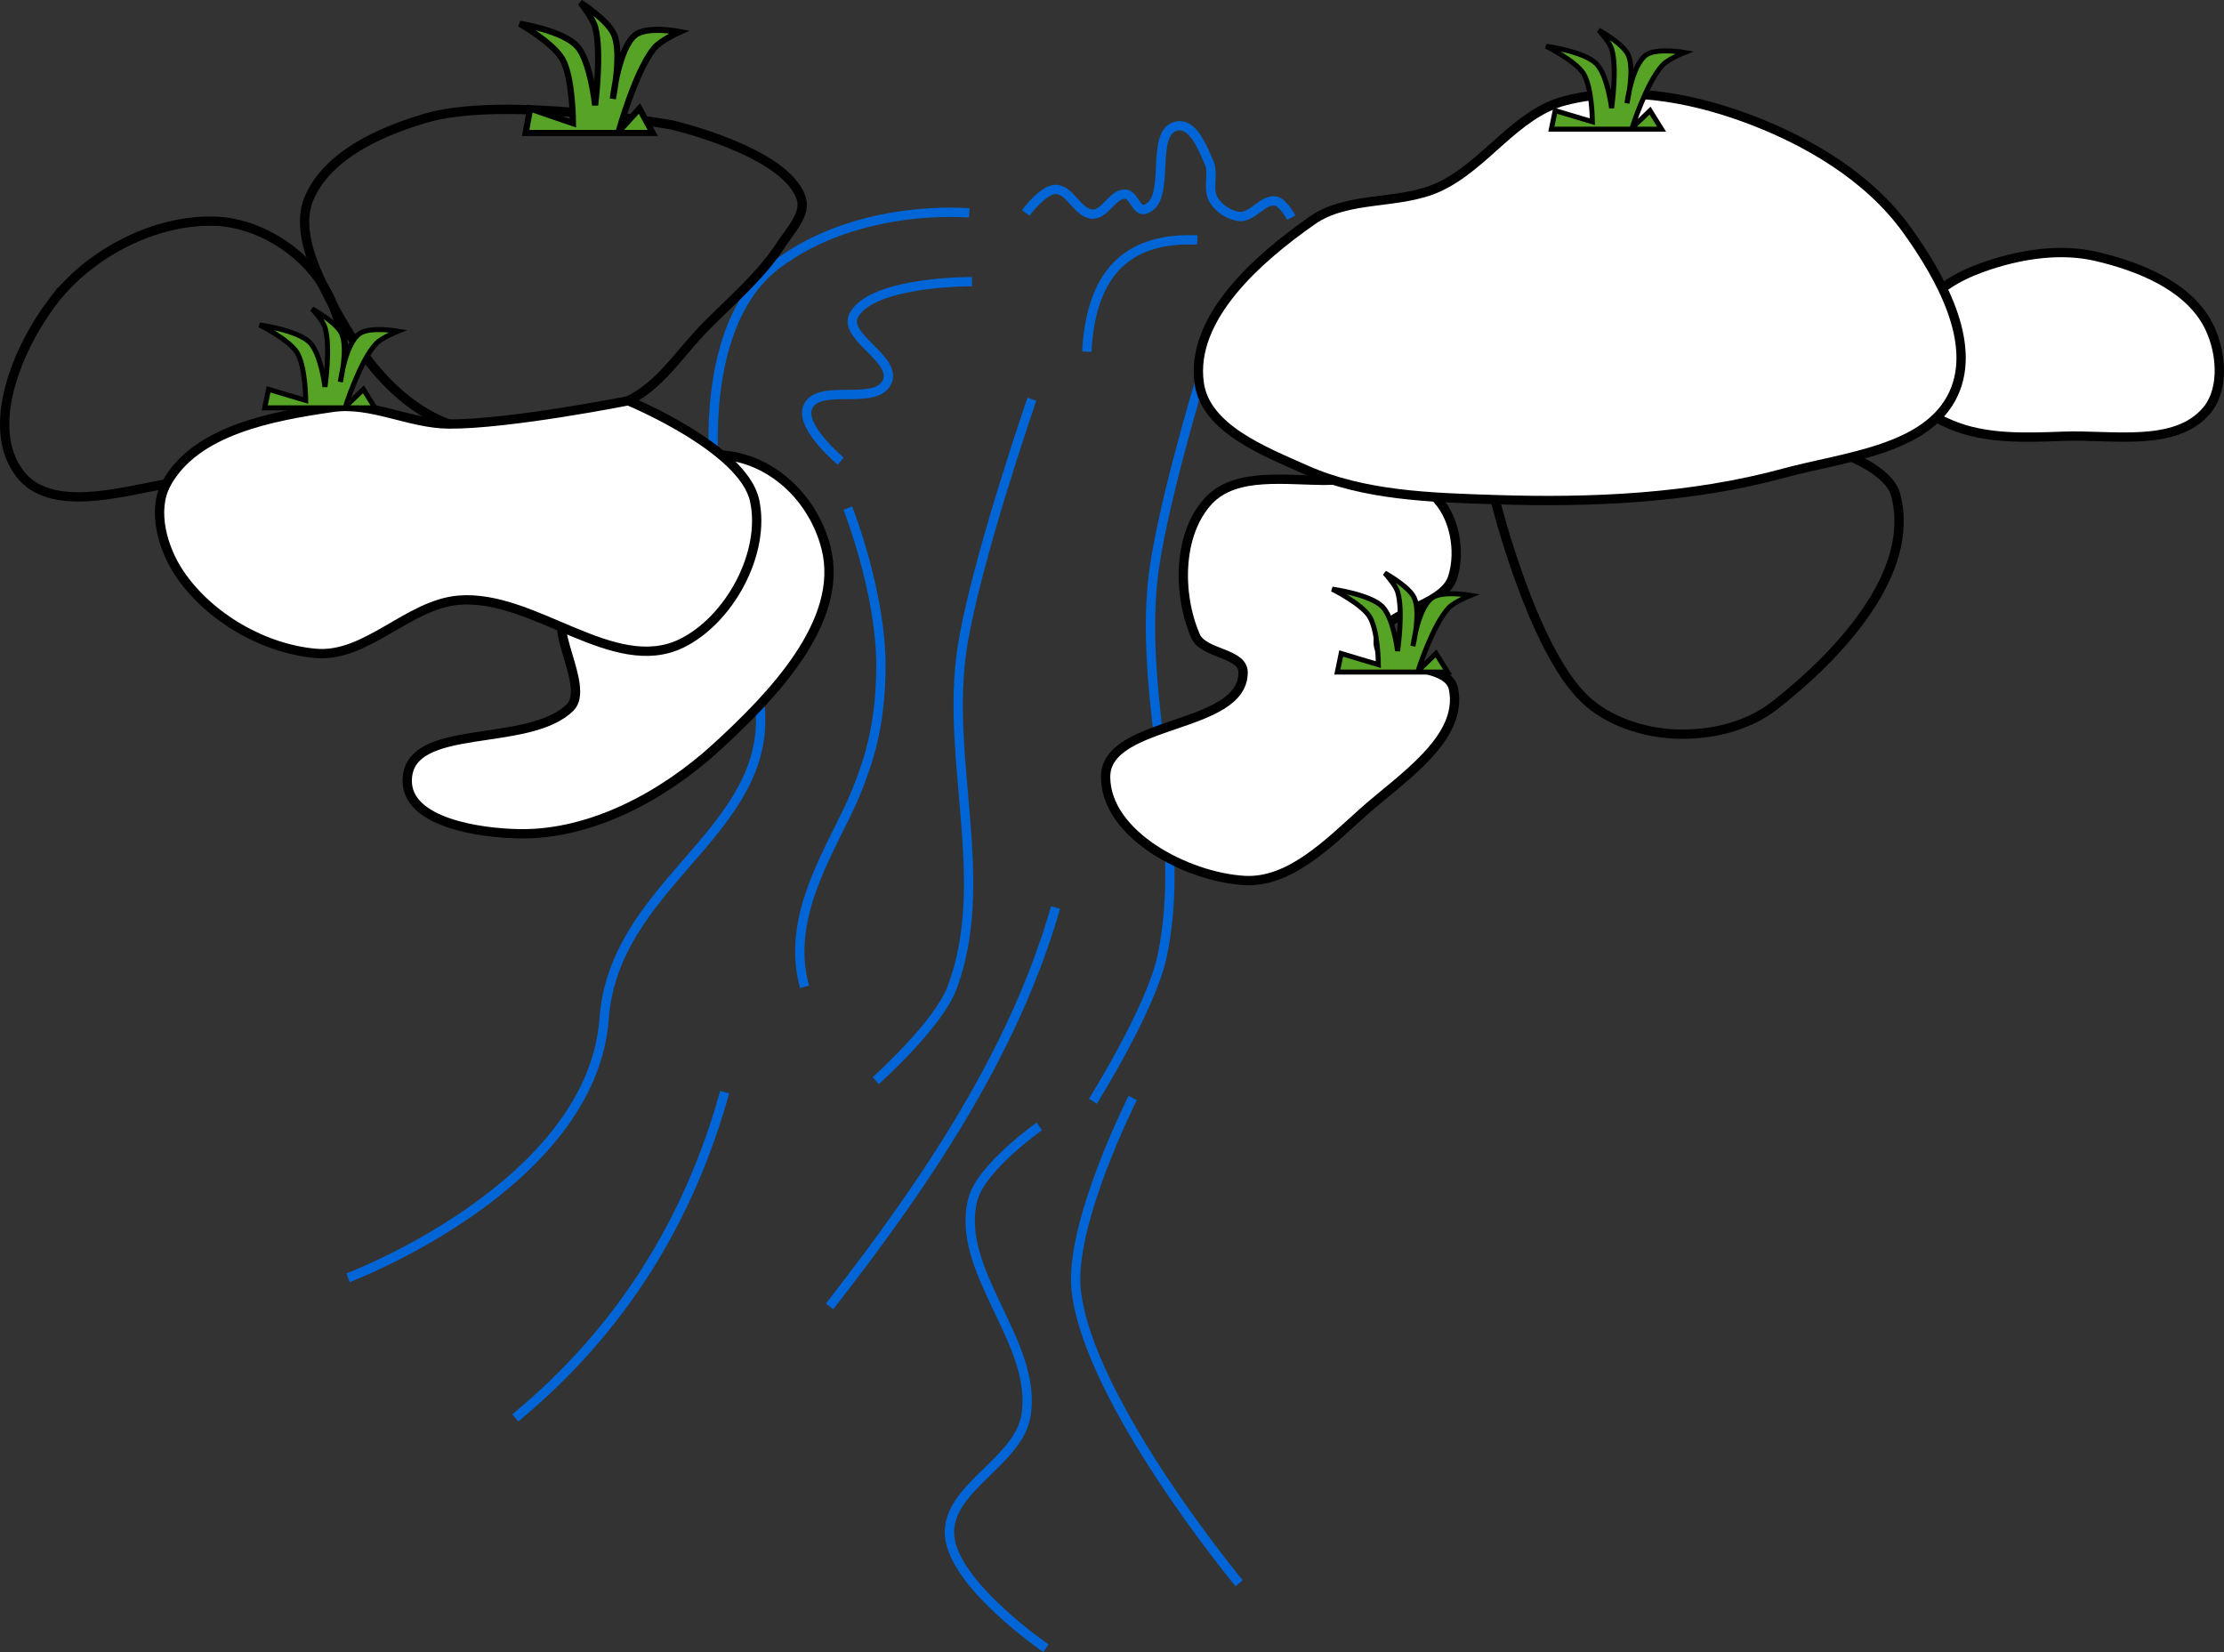<?xml version="1.0" encoding="UTF-8" standalone="no"?>
<!-- Created with Inkscape (http://www.inkscape.org/) -->

<svg
   xmlns:dc="http://purl.org/dc/elements/1.1/"
   xmlns:cc="http://creativecommons.org/ns#"
   xmlns:rdf="http://www.w3.org/1999/02/22-rdf-syntax-ns#"
   xmlns:svg="http://www.w3.org/2000/svg"
   xmlns="http://www.w3.org/2000/svg"
   xmlns:sodipodi="http://sodipodi.sourceforge.net/DTD/sodipodi-0.dtd"
   xmlns:inkscape="http://www.inkscape.org/namespaces/inkscape"
   width="955.822"
   height="710.034"
   viewBox="0 0 252.895 187.863"
   version="1.1"
   id="svg5809"
   inkscape:version="0.92.2 (5c3e80d, 2017-08-06)"
   sodipodi:docname="gollum-waterfall.svg">
  <rect x="0" y="0" width="252.895" height="187.863" fill="#333333" stroke="none"/>
  <defs
     id="defs5803" />
  <sodipodi:namedview
     id="base"
     pagecolor="#ffffff"
     bordercolor="#666666"
     borderopacity="1.0"
     inkscape:pageopacity="0.0"
     inkscape:pageshadow="2"
     inkscape:zoom="0.7"
     inkscape:cx="668.72431"
     inkscape:cy="408.65932"
     inkscape:document-units="mm"
     inkscape:current-layer="layer1"
     showgrid="false"
     showguides="false"
     inkscape:window-width="1920"
     inkscape:window-height="1017"
     inkscape:window-x="1912"
     inkscape:window-y="103"
     inkscape:window-maximized="1"
     units="px" />
  <g
     inkscape:label="Calque 1"
     inkscape:groupmode="layer"
     id="layer1"
     transform="translate(12.164,-89.654)">
    <path
       style="fill:none;stroke:#0066d8;stroke-width:1.058;stroke-linecap:butt;stroke-linejoin:miter;stroke-miterlimit:4;stroke-dasharray:none;stroke-opacity:1"
       d="m 98.056,113.867 c 0,0 -12.531,-1.196 -21.893,5.859 -6.237,4.7 -7.56,14.5 -7.182,22.301 0.446,9.187 5.252,20.136 5.349,29.333 0.14,13.335 -16.701,19.167 -17.792,34.102 -1.391,19.036 -29.122,29.487 -29.122,29.487"
       id="path6389"
       inkscape:connector-curvature="0"
       sodipodi:nodetypes="cssssc" />
    <path
       style="fill:none;stroke:#0066d8;stroke-width:1.058;stroke-linecap:butt;stroke-linejoin:miter;stroke-miterlimit:4;stroke-dasharray:none;stroke-opacity:1"
       d="m 124.203,133.239 c 0,0 -4.499,14.829 -5.292,22.49 -1.466,14.163 4.037,28.779 1.061,42.703 -1.27,5.944 -7.864,16.45 -7.864,16.45"
       id="path6409"
       inkscape:connector-curvature="0"
       sodipodi:nodetypes="cssc" />
    <path
       style="fill:#ffffff;fill-opacity:1;stroke:#000000;stroke-width:1.058;stroke-linecap:butt;stroke-linejoin:miter;stroke-miterlimit:4;stroke-dasharray:none;stroke-opacity:1"
       d="m 138.814,144.269 c -4.588,0.057 -10.444,-1.026 -13.564,2.339 -3.499,3.773 -3.526,10.651 -1.47,15.368 0.908,2.083 5.416,1.871 5.412,4.143 -0.01,6.548 -15.666,5.345 -15.635,11.893 0.031,6.557 9.224,11.368 15.769,11.76 5.179,0.31 9.63,-4.292 13.497,-7.751 4.323,-3.866 11.449,-8.348 10.29,-14.032 -0.662,-3.249 -8.228,-1.779 -8.553,-5.078 -0.372,-3.775 7.319,-3.991 8.463,-7.607 0.955,-3.02 0.201,-7.112 -2.126,-9.26 -2.991,-2.761 -8.013,-1.825 -12.084,-1.774 z"
       id="path6387"
       inkscape:connector-curvature="0"
       sodipodi:nodetypes="ssssssssssss" />
    <path
       style="fill:none;stroke:#000000;stroke-width:1.058;stroke-linecap:butt;stroke-linejoin:miter;stroke-miterlimit:4;stroke-dasharray:none;stroke-opacity:1"
       d="m -6.11,123.883 c 4.175,-5.461 11.652,-9.348 18.521,-9.071 4.685,0.188 9.613,3.204 12.095,7.182 2.476,3.968 3.496,9.948 1.134,13.985 -3.502,5.985 -12.079,7.442 -18.899,8.693 -5.465,1.003 -13.24,3.268 -16.631,-1.134 -4.071,-5.285 -0.272,-14.354 3.78,-19.655 z"
       id="path6379"
       inkscape:connector-curvature="0"
       sodipodi:nodetypes="sssssss" />
    <path
       style="fill:#ffffff;fill-opacity:1;stroke:#000000;stroke-width:1.058;stroke-linecap:butt;stroke-linejoin:miter;stroke-miterlimit:4;stroke-dasharray:none;stroke-opacity:1"
       d="m 62.979,154.768 c -2.465,3.488 -6.843,4.953 -10.067,4.937 -3.565,-0.017 2.174,8.018 -0.249,10.394 -4.832,4.738 -18.46,1.548 -18.521,8.315 -0.042,4.734 8.117,5.989 12.851,6.048 8.123,0.101 16.31,-4.341 22.301,-9.827 6.362,-5.827 14.594,-14.316 12.473,-22.679 -1.546,-6.098 -6.945,-10.877 -13.229,-10.583 -2.516,0.117 -0.578,6.345 -5.559,13.395 z"
       id="path6381"
       inkscape:connector-curvature="0"
       sodipodi:nodetypes="sssssssss" />
    <path
       style="fill:none;stroke:#000000;stroke-width:1.058;stroke-linecap:butt;stroke-linejoin:miter;stroke-miterlimit:4;stroke-dasharray:none;stroke-opacity:1"
       d="m 157.843,146.468 15.119,-8.882 19.655,2.079 c 0,0 9.697,2.229 10.772,6.237 2.392,8.913 -6.521,18.325 -13.796,24.001 -3.097,2.417 -7.415,3.399 -11.339,3.213 -3.646,-0.173 -7.558,-1.456 -10.205,-3.969 -6.012,-5.707 -10.205,-22.679 -10.205,-22.679 z"
       id="path6385"
       inkscape:connector-curvature="0"
       sodipodi:nodetypes="cccssssc" />
    <path
       style="fill:#ffffff;fill-opacity:1;stroke:#000000;stroke-width:1.058;stroke-linecap:butt;stroke-linejoin:miter;stroke-miterlimit:4;stroke-dasharray:none;stroke-opacity:1"
       d="m 206.968,124.157 c 1.711,-2.24 4.534,-3.542 7.216,-4.41 3.826,-1.238 8.112,-1.852 12.027,-0.935 4.746,1.11 10.154,3.246 12.562,7.484 1.651,2.905 2.143,7.459 0,10.023 -3.541,4.237 -10.785,2.734 -16.303,2.94 -4.296,0.16 -8.876,0.354 -12.829,-1.336 -2.15,-0.92 -4.672,-2.304 -5.345,-4.544 -0.921,-3.065 0.73,-6.677 2.673,-9.221 z"
       id="path6383"
       inkscape:connector-curvature="0"
       sodipodi:nodetypes="sssssssss" />
    <path
       style="fill:none;stroke:#000000;stroke-width:1.058;stroke-linecap:butt;stroke-linejoin:miter;stroke-miterlimit:4;stroke-dasharray:none;stroke-opacity:1"
       d="m 36.223,103.095 c -5.128,1.514 -11.105,4.165 -13.229,9.071 -1.317,3.042 0.088,6.834 1.512,9.827 3.066,6.444 7.668,13.406 14.363,15.875 6.437,2.373 14.221,0.314 20.411,-2.646 3.618,-1.73 5.886,-5.453 8.693,-8.315 2.997,-3.056 6.368,-5.856 8.693,-9.449 1.043,-1.611 2.883,-3.474 2.268,-5.292 -1.808,-5.344 -14.741,-8.315 -14.741,-8.315 0,0 -19.025,-3.396 -27.97,-0.756 z"
       id="path6373"
       inkscape:connector-curvature="0"
       sodipodi:nodetypes="sssssssscs" />
    <path
       style="fill:#ffffff;fill-opacity:1;stroke:#000000;stroke-width:1.058;stroke-linecap:butt;stroke-linejoin:miter;stroke-miterlimit:4;stroke-dasharray:none;stroke-opacity:1"
       d="m 124.203,133.239 c -1.056,-7.44 6.695,-14.211 12.851,-18.521 4.056,-2.839 9.86,-1.722 14.363,-3.78 5.276,-2.411 8.748,-8.37 14.363,-9.827 6.614,-1.716 13.991,-0.45 20.411,1.89 7.06,2.573 14.147,6.741 18.521,12.851 3.737,5.221 7.947,12.675 5.292,18.521 -2.937,6.466 -12.425,7.206 -19.277,9.071 -10.621,2.891 -21.882,3.381 -32.884,3.024 -7.267,-0.236 -14.904,-0.441 -21.545,-3.402 -4.744,-2.116 -11.366,-4.684 -12.095,-9.827 z"
       id="path6375"
       inkscape:connector-curvature="0"
       sodipodi:nodetypes="sssssssssss" />
    <path
       style="fill:#ffffff;fill-opacity:1;stroke:#000000;stroke-width:1.058;stroke-linecap:butt;stroke-linejoin:miter;stroke-miterlimit:4;stroke-dasharray:none;stroke-opacity:1"
       d="m 6.741,144.672 c 3.302,-6.098 12.037,-7.694 18.899,-8.693 4.408,-0.642 8.775,1.861 13.229,1.89 6.86,0.044 20.411,-2.646 20.411,-2.646 0,0 13.063,5.38 14.363,11.339 1.297,5.946 -2.844,13.589 -8.315,16.253 -7.731,3.764 -16.755,-5.62 -25.324,-4.914 -5.761,0.475 -10.494,6.548 -16.253,6.048 -5.963,-0.518 -12.146,-4.112 -15.497,-9.071 -1.925,-2.85 -3.149,-7.181 -1.512,-10.205 z"
       id="path6377"
       inkscape:connector-curvature="0"
       sodipodi:nodetypes="ssscssssss" />
    <path
       style="fill:none;stroke:#0066d8;stroke-width:1.058;stroke-linecap:butt;stroke-linejoin:miter;stroke-miterlimit:4;stroke-dasharray:none;stroke-opacity:1"
       d="m 98.366,121.68 c 0,0 -11.254,-0.081 -13.418,3.78 -1.377,2.458 4.858,4.957 3.78,7.56 -1.22,2.945 -7.993,0.025 -9.071,3.024 -0.804,2.237 3.78,6.048 3.78,6.048"
       id="path6391"
       inkscape:connector-curvature="0"
       sodipodi:nodetypes="csssc" />
    <path
       style="fill:none;stroke:#0066d8;stroke-width:1.058;stroke-linecap:butt;stroke-linejoin:miter;stroke-miterlimit:4;stroke-dasharray:none;stroke-opacity:1"
       d="m 84.237,147.436 c 0,0 3.877,9.707 3.771,18.334 -0.082,6.668 -1.474,10.613 -2.826,13.983 -2.31,5.758 -8.205,13.731 -5.859,22.112"
       id="path6393"
       inkscape:connector-curvature="0"
       sodipodi:nodetypes="cssc" />
    <path
       style="fill:none;stroke:#0066d8;stroke-width:1.058;stroke-linecap:butt;stroke-linejoin:miter;stroke-miterlimit:4;stroke-dasharray:none;stroke-opacity:1"
       d="m 70.241,213.842 c -4.042,14.538 -11.708,27.038 -23.812,37.042"
       id="path6395"
       inkscape:connector-curvature="0"
       sodipodi:nodetypes="cc" />
    <path
       style="fill:none;stroke:#0066d8;stroke-width:1.058;stroke-linecap:butt;stroke-linejoin:miter;stroke-miterlimit:4;stroke-dasharray:none;stroke-opacity:1"
       d="m 105.175,135.053 c 0,0 -6.459,18.647 -7.937,28.348 -1.937,12.71 3.378,26.514 -1.134,38.554 -1.602,4.275 -8.693,10.583 -8.693,10.583"
       id="path6397"
       inkscape:connector-curvature="0"
       sodipodi:nodetypes="cssc" />
    <path
       style="fill:none;stroke:#0066d8;stroke-width:1.058;stroke-linecap:butt;stroke-linejoin:miter;stroke-miterlimit:4;stroke-dasharray:none;stroke-opacity:1"
       d="m 107.866,192.85 c -4.685,16.314 -14.519,31.043 -25.702,45.357"
       id="path6399"
       inkscape:connector-curvature="0"
       sodipodi:nodetypes="cc" />
    <path
       style="fill:none;stroke:#0066d8;stroke-width:1.058;stroke-linecap:butt;stroke-linejoin:miter;stroke-miterlimit:4;stroke-dasharray:none;stroke-opacity:1"
       d="m 106.015,217.738 c 0,0 -6.639,4.684 -7.56,8.315 -2.072,8.175 7.421,16.247 6.048,24.568 -0.877,5.311 -9.064,8.238 -8.693,13.607 0.387,5.617 10.961,12.851 10.961,12.851"
       id="path6401"
       inkscape:connector-curvature="0"
       sodipodi:nodetypes="csssc" />
    <path
       style="fill:none;stroke:#0066d8;stroke-width:1.058;stroke-linecap:butt;stroke-linejoin:miter;stroke-miterlimit:4;stroke-dasharray:none;stroke-opacity:1"
       d="m 116.644,214.504 c 0,0 -7.273,14.355 -6.426,21.923 1.412,12.611 18.521,33.262 18.521,33.262"
       id="path6405"
       inkscape:connector-curvature="0"
       sodipodi:nodetypes="csc" />
    <path
       style="fill:none;stroke:#0066d8;stroke-width:1.058;stroke-linecap:butt;stroke-linejoin:miter;stroke-miterlimit:4;stroke-dasharray:none;stroke-opacity:1"
       d="m 123.981,116.941 c -7.27,-0.311 -12.052,3.045 -12.562,12.695"
       id="path6413"
       inkscape:connector-curvature="0"
       sodipodi:nodetypes="cc" />
    <path
       style="fill:none;stroke:#0066d8;stroke-width:1.058;stroke-linecap:butt;stroke-linejoin:miter;stroke-miterlimit:4;stroke-dasharray:none;stroke-opacity:1"
       d="m 104.47,113.867 c 0,0 1.916,-2.606 3.341,-2.673 1.703,-0.08 2.572,2.776 4.276,2.806 1.459,0.026 2.286,-2.371 3.742,-2.272 0.916,0.063 1.25,1.97 2.138,1.737 3.289,-0.862 0.391,-8.911 3.742,-9.488 1.805,-0.311 2.861,2.471 3.608,4.143 0.586,1.311 -0.234,3.062 0.535,4.276 0.621,0.982 1.783,1.772 2.94,1.871 1.492,0.127 2.679,-2.053 4.143,-1.737 0.832,0.18 1.737,1.871 1.737,1.871"
       id="path6415"
       inkscape:connector-curvature="0"
       sodipodi:nodetypes="csssssssssc" />
    <path
       style="fill:#57a326;fill-opacity:1;stroke:#000000;stroke-width:0.699;stroke-linecap:butt;stroke-linejoin:miter;stroke-miterlimit:4;stroke-dasharray:none;stroke-opacity:1"
       d="m 52.991,103.66 c 0,0 -0.018,-5.139 -1.176,-7.226 -1.065,-1.917 -4.871,-4.076 -4.871,-4.076 0,0 4.929,0.764 6.55,2.594 1.485,1.676 2.015,6.67 2.015,6.67 0,0 0.779,-6.056 0,-8.893 -0.292,-1.066 -1.68,-2.779 -1.68,-2.779 0,0 3.175,1.983 3.863,3.705 0.88,2.205 -0.168,7.226 -0.168,7.226 0,0 0.636,-5.695 2.519,-7.226 1.355,-1.102 5.039,-0.371 5.039,-0.371 0,0 -2.111,0.953 -2.855,1.853 -2.127,2.572 -4.031,9.449 -4.031,9.449 l 2.351,-2.594 1.512,2.779 h -14.445 l 0.504,-2.779 z"
       id="path1392-0-7"
       inkscape:connector-curvature="0"
       sodipodi:nodetypes="cacacacacacacccccc" />
    <path
       style="fill:#57a326;fill-opacity:1;stroke:#000000;stroke-width:0.567;stroke-linecap:butt;stroke-linejoin:miter;stroke-miterlimit:4;stroke-dasharray:none;stroke-opacity:1"
       d="m 22.603,135.188 c 0,0 -0.015,-3.903 -1.02,-5.487 -0.924,-1.456 -4.227,-3.095 -4.227,-3.095 0,0 4.277,0.58 5.684,1.97 1.289,1.273 1.749,5.065 1.749,5.065 0,0 0.676,-4.599 0,-6.753 -0.254,-0.809 -1.458,-2.11 -1.458,-2.11 0,0 2.756,1.506 3.352,2.814 0.764,1.675 -0.146,5.487 -0.146,5.487 0,0 0.552,-4.325 2.186,-5.487 1.176,-0.837 4.373,-0.281 4.373,-0.281 0,0 -1.832,0.724 -2.478,1.407 -1.845,1.953 -3.498,7.175 -3.498,7.175 l 2.041,-1.97 1.312,2.11 h -12.535 l 0.437,-2.11 z"
       id="path1392-0-7-9-7"
       inkscape:connector-curvature="0"
       sodipodi:nodetypes="cacacacacacacccccc" />
    <path
       style="fill:#57a326;fill-opacity:1;stroke:#000000;stroke-width:0.567;stroke-linecap:butt;stroke-linejoin:miter;stroke-miterlimit:4;stroke-dasharray:none;stroke-opacity:1"
       d="m 144.572,165.228 c 0,0 -0.015,-3.903 -1.02,-5.487 -0.924,-1.456 -4.227,-3.095 -4.227,-3.095 0,0 4.277,0.58 5.684,1.97 1.289,1.273 1.749,5.065 1.749,5.065 0,0 0.676,-4.599 0,-6.753 -0.254,-0.809 -1.458,-2.11 -1.458,-2.11 0,0 2.756,1.506 3.352,2.814 0.764,1.675 -0.146,5.487 -0.146,5.487 0,0 0.552,-4.325 2.186,-5.487 1.176,-0.837 4.373,-0.281 4.373,-0.281 0,0 -1.832,0.724 -2.478,1.407 -1.845,1.953 -3.498,7.175 -3.498,7.175 l 2.041,-1.97 1.312,2.11 h -12.535 l 0.437,-2.11 z"
       id="path1392-0-7-9-77"
       inkscape:connector-curvature="0"
       sodipodi:nodetypes="cacacacacacacccccc" />
    <path
       style="fill:#57a326;fill-opacity:1;stroke:#000000;stroke-width:0.567;stroke-linecap:butt;stroke-linejoin:miter;stroke-miterlimit:4;stroke-dasharray:none;stroke-opacity:1"
       d="m 168.907,103.496 c 0,0 -0.015,-3.903 -1.02,-5.487 -0.924,-1.456 -4.227,-3.095 -4.227,-3.095 0,0 4.277,0.58 5.684,1.97 1.289,1.273 1.749,5.065 1.749,5.065 0,0 0.676,-4.599 0,-6.753 -0.254,-0.809 -1.458,-2.11 -1.458,-2.11 0,0 2.756,1.506 3.352,2.814 0.764,1.675 -0.146,5.487 -0.146,5.487 0,0 0.552,-4.325 2.186,-5.487 1.176,-0.837 4.373,-0.281 4.373,-0.281 0,0 -1.832,0.724 -2.478,1.407 -1.845,1.953 -3.498,7.175 -3.498,7.175 l 2.041,-1.97 1.312,2.11 h -12.535 l 0.437,-2.11 z"
       id="path1392-0-7-9"
       inkscape:connector-curvature="0"
       sodipodi:nodetypes="cacacacacacacccccc" />
  </g>
</svg>
